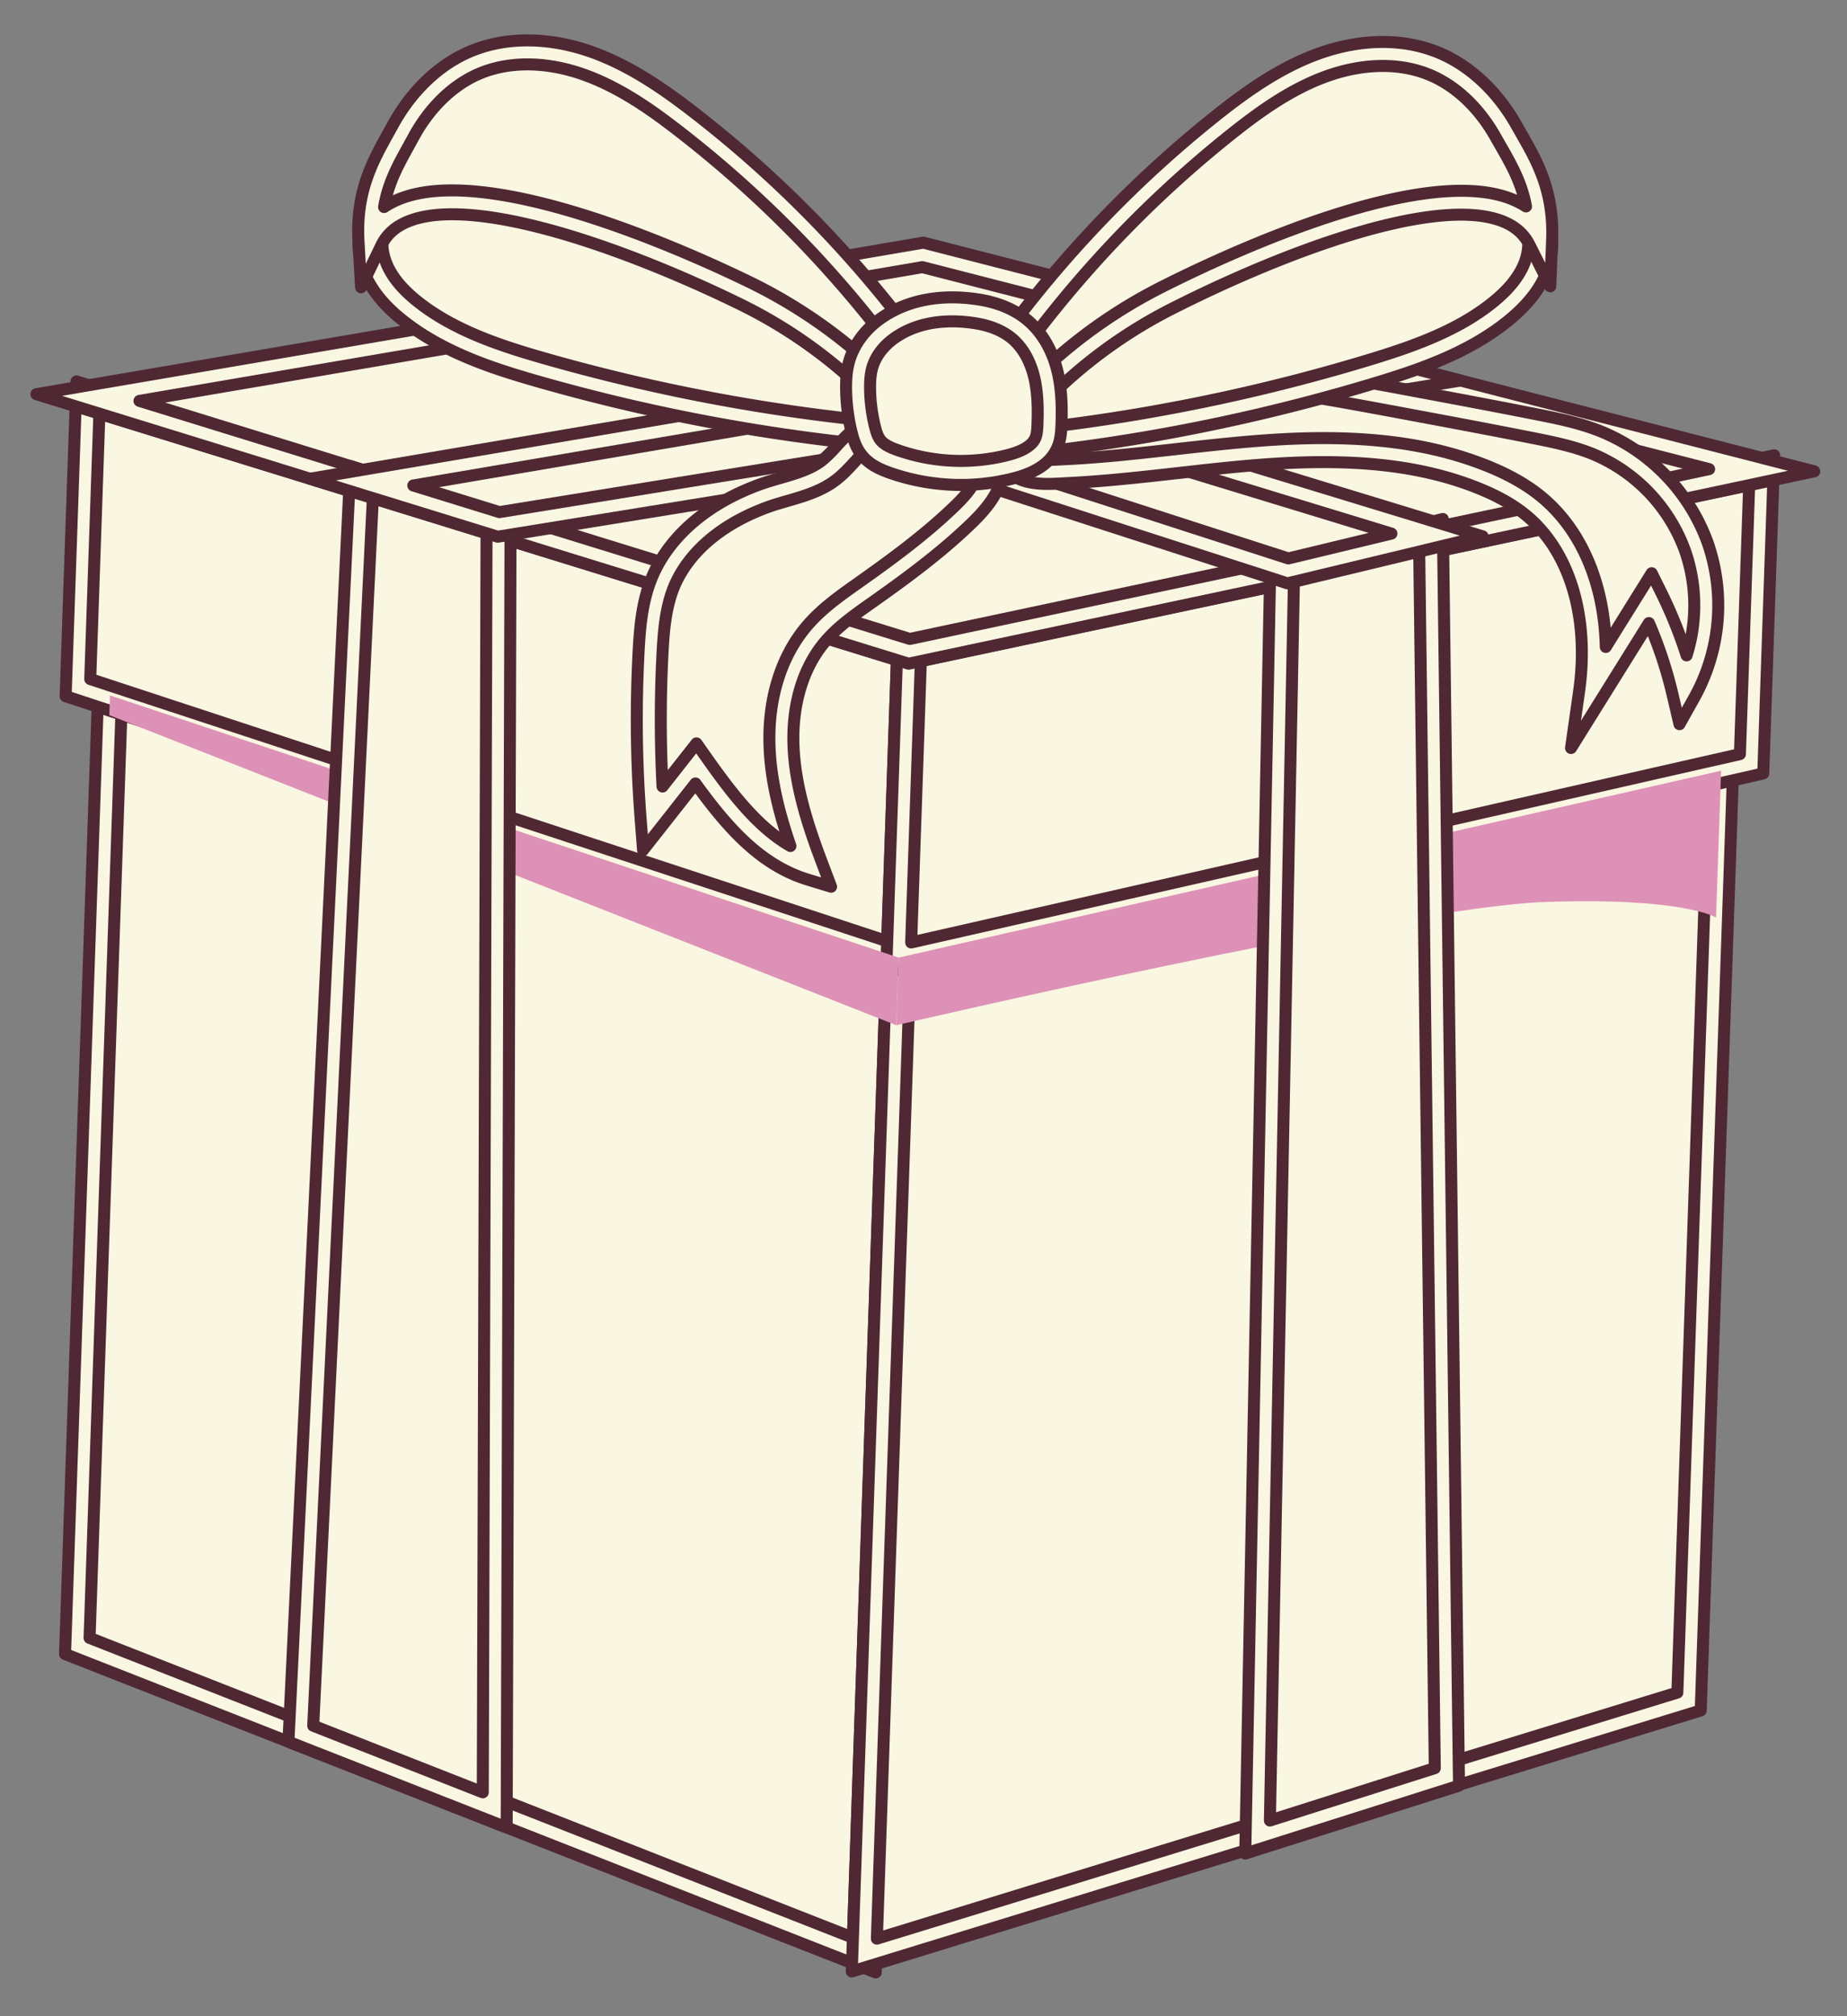 <svg xmlns="http://www.w3.org/2000/svg" width="77" height="84" viewBox="0 0 77 84"><rect x="0" y="0" width="77" height="84" fill="#808080" stroke="none"/><g><g><g><g><g><path fill="#f9f6e1" d="M4.586 28.974l-1.364 39.6 32.81 12.879 1.431-41.557z"/><path fill="none" stroke="#4f2833" stroke-linecap="round" stroke-linejoin="round" stroke-miterlimit="20" stroke-width=".5" d="M4.586 28.974v0l-1.364 39.6v0l32.81 12.879v0l1.431-41.557v0z"/></g><g><path fill="#f9f6e1" d="M5.063 29.659l31.888 10.594-1.394 40.476-31.823-12.49zm32.914 9.881L4.11 28.288l-1.387 40.27-.012.353 33.797 13.266z"/><path fill="none" stroke="#4f2833" stroke-linecap="round" stroke-linejoin="round" stroke-miterlimit="20" stroke-width=".5" d="M5.063 29.659l31.888 10.594-1.394 40.476-31.823-12.49zm32.914 9.881L4.11 28.288l-1.387 40.27-.012.353 33.797 13.266z"/></g></g><g><g><path fill="#f9f6e1" d="M37.463 39.896l34.299-8.118-1.347 39.112-34.383 10.563z"/><path fill="none" stroke="#4f2833" stroke-linecap="round" stroke-linejoin="round" stroke-miterlimit="20" stroke-width=".5" d="M37.463 39.896v0l34.299-8.118v0L70.415 70.89v0L36.032 81.453v0z"/></g><g><path fill="#f9f6e1" d="M71.239 32.415l-1.311 38.102L36.556 80.77l1.394-40.475zm-.337 38.848l1.382-40.123-35.306 8.358-1.469 42.639z"/><path fill="none" stroke="#4f2833" stroke-linecap="round" stroke-linejoin="round" stroke-miterlimit="20" stroke-width=".5" d="M71.239 32.415l-1.311 38.102L36.556 80.77l1.394-40.475zm-.337 38.848l1.382-40.123-35.306 8.358-1.469 42.639z"/></g></g><g><g><path fill="#f9f6e1" d="M3.249 28.648l34.214 11.248.44-12.76L3.665 16.561z"/><path fill="none" stroke="#4f2833" stroke-linecap="round" stroke-linejoin="round" stroke-miterlimit="20" stroke-width=".5" d="M3.249 28.648v0l34.214 11.248v0l.44-12.76v0L3.665 16.561v0z"/></g><g><path fill="#f9f6e1" d="M4.143 17.233l33.248 10.268-.404 11.713L3.762 28.291zm34.273 9.538L3.188 15.891l-.452 13.115L37.94 40.579z"/><path fill="none" stroke="#4f2833" stroke-linecap="round" stroke-linejoin="round" stroke-miterlimit="20" stroke-width=".5" d="M4.143 17.233l33.248 10.268-.404 11.713L3.762 28.291zm34.273 9.538L3.188 15.891l-.452 13.115L37.94 40.579z"/></g></g><g><g><path fill="#f9f6e1" d="M37.903 27.135c.38-.096 35.541-7.544 35.541-7.544l-.422 12.23-35.559 8.075z"/><path fill="none" stroke="#4f2833" stroke-linecap="round" stroke-linejoin="round" stroke-miterlimit="20" stroke-width=".5" d="M37.903 27.135c.38-.096 35.541-7.544 35.541-7.544v0l-.422 12.23v0l-35.559 8.075v0z"/></g><g><path fill="#f9f6e1" d="M38.39 27.541zm0 0c3.465-.746 30.087-6.387 34.532-7.329l-.386 11.207-34.55 7.847zm35.119 4.683l.456-13.255-.625.133c-1.437.304-35.175 7.451-35.56 7.549l-.363.093-.476 13.783z"/><path fill="none" stroke="#4f2833" stroke-linecap="round" stroke-linejoin="round" stroke-miterlimit="20" stroke-width=".5" d="M38.39 27.541h0s0 0 0 0zm0 0c3.465-.746 30.087-6.387 34.532-7.329l-.386 11.207-34.55 7.847zm35.119 4.683l.456-13.255-.625.133c-1.437.304-35.175 7.451-35.56 7.549l-.363.093-.476 13.783z"/></g></g><g><g><path fill="#f9f6e1" d="M3.665 16.562l34.807-5.942 34.972 8.97-35.541 7.545z"/><path fill="none" stroke="#4f2833" stroke-linecap="round" stroke-linejoin="round" stroke-miterlimit="20" stroke-width=".5" d="M3.665 16.562v0l34.807-5.942v0l34.972 8.97v0l-35.541 7.545v0z"/></g><g><path fill="#f9f6e1" d="M38.451 11.13l32.801 8.415-33.325 7.075-32.113-9.918zm37.184 8.507l-37.039-9.502-.104-.026-36.976 6.313 36.24 11.191.124.038z"/><path fill="none" stroke="#4f2833" stroke-linecap="round" stroke-linejoin="round" stroke-miterlimit="20" stroke-width=".5" d="M38.451 11.13l32.801 8.415-33.325 7.075-32.113-9.918zm37.184 8.507l-37.039-9.502-.104-.026-36.976 6.313 36.24 11.191.124.038z"/></g></g><g><g><path fill="#dd91b7" d="M71.751 32.11l-34.288 7.786-.097 2.816s21.136-4.919 26.986-5.13c5.85-.211 7.188.644 7.188.644z"/></g></g><g><g><path fill="#dd91b7" d="M4.586 28.974l32.877 10.922-.097 2.816L4.558 29.795z"/></g></g><g><g><path fill="#f9f6e1" d="M15.077 20.086L12.54 72.233l8.084 3.173.16-53.557z"/><path fill="none" stroke="#4f2833" stroke-linecap="round" stroke-linejoin="round" stroke-miterlimit="20" stroke-width=".5" d="M15.077 20.086v0L12.54 72.233v0l8.084 3.173v0l.16-53.557v0z"/></g><g><path fill="#f9f6e1" d="M15.544 20.754l4.739 1.463-.156 52.456-7.069-2.775zm5.741.726l-6.677-2.062-2.584 53.148 9.099 3.572z"/><path fill="none" stroke="#4f2833" stroke-linecap="round" stroke-linejoin="round" stroke-miterlimit="20" stroke-width=".5" d="M15.544 20.754l4.739 1.463-.156 52.456-7.069-2.775zm5.741.726l-6.677-2.062-2.584 53.148 9.099 3.572z"/></g></g><g><g><path fill="#f9f6e1" d="M53.451 23.815l-1.023 52.72 7.893-2.505-.664-51.77z"/><path fill="none" stroke="#4f2833" stroke-linecap="round" stroke-linejoin="round" stroke-miterlimit="20" stroke-width=".5" d="M53.451 23.815v0l-1.023 52.72v0l7.893-2.505v0l-.664-51.77v0z"/></g><g><path fill="#f9f6e1" d="M59.165 22.899l.65 50.767-6.874 2.182 1.002-51.641zm1.66 51.496l-.676-52.773-7.19 1.801-1.045 53.8z"/><path fill="none" stroke="#4f2833" stroke-linecap="round" stroke-linejoin="round" stroke-miterlimit="20" stroke-width=".5" d="M59.165 22.899l.65 50.767-6.874 2.182 1.002-51.641zm1.66 51.496l-.676-52.773-7.19 1.801-1.045 53.8z"/></g></g><g><g><path fill="#f9f6e1" d="M20.784 21.849l37.663-6.105-7.104-1.823-36.266 6.165z"/><path fill="none" stroke="#4f2833" stroke-linecap="round" stroke-linejoin="round" stroke-miterlimit="20" stroke-width=".5" d="M20.784 21.849v0l37.663-6.105v0l-7.104-1.823v0l-36.266 6.165v0z"/></g><g><path fill="#f9f6e1" d="M51.321 14.432l4.683 1.202-35.185 5.702-3.59-1.109zm9.57 1.422l-9.527-2.443-38.44 6.534 7.825 2.416z"/><path fill="none" stroke="#4f2833" stroke-linecap="round" stroke-linejoin="round" stroke-miterlimit="20" stroke-width=".5" d="M51.321 14.432l4.683 1.202-35.185 5.702-3.59-1.109zm9.57 1.422l-9.527-2.443-38.44 6.534 7.825 2.416z"/></g></g><g><g><path fill="#f9f6e1" d="M53.688 23.785l-31.941-10.31 5.94-1.014 32.22 9.827z"/><path fill="none" stroke="#4f2833" stroke-linecap="round" stroke-linejoin="round" stroke-miterlimit="20" stroke-width=".5" d="M53.688 23.785v0l-31.941-10.31v0l5.94-1.014v0l32.22 9.827v0z"/></g><g><path fill="#f9f6e1" d="M27.654 12.974l30.354 9.257-4.3 1.035-29.868-9.641zm34.155 9.37l-34.09-10.396-8.065 1.377L53.535 24.26l.134.044z"/><path fill="none" stroke="#4f2833" stroke-linecap="round" stroke-linejoin="round" stroke-miterlimit="20" stroke-width=".5" d="M27.654 12.974l30.354 9.257-4.3 1.035-29.868-9.641zm34.155 9.37l-34.09-10.396-8.065 1.377L53.535 24.26l.134.044z"/></g></g><g><g><g><path fill="#f9f6e1" d="M37.223 17.929c-.675.136-1.372.067-2.055-.011a78.23 78.23 0 0 1-12.609-2.508c-1.913-.548-3.85-1.192-5.416-2.42-.588-.462-1.126-1.015-1.438-1.695-.313-.679-.375-1.501-.036-2.168.536-1.056 1.843-1.424 3.014-1.603 1.791-.274 3.625-.36 5.413-.065 1.641.271 3.211.857 4.769 1.44.929.347 1.863.697 2.72 1.196.763.444 1.454 1.001 2.12 1.581a33.813 33.813 0 0 1 3.361 3.378c.411.475 1.169 1.123 1.364 1.733.232.728-.602 1.019-1.207 1.142z"/><path fill="none" stroke="#4f2833" stroke-linecap="round" stroke-linejoin="round" stroke-miterlimit="20" stroke-width=".5" d="M37.223 17.929c-.675.136-1.372.067-2.055-.011a78.23 78.23 0 0 1-12.609-2.508c-1.913-.548-3.85-1.192-5.416-2.42-.588-.462-1.126-1.015-1.438-1.695-.313-.679-.375-1.501-.036-2.168.536-1.056 1.843-1.424 3.014-1.603 1.791-.274 3.625-.36 5.413-.065 1.641.271 3.211.857 4.769 1.44.929.347 1.863.697 2.72 1.196.763.444 1.454 1.001 2.12 1.581a33.813 33.813 0 0 1 3.361 3.378c.411.475 1.169 1.123 1.364 1.733.232.728-.602 1.019-1.207 1.142z"/></g><g><path fill="#f9f6e1" d="M21.744 7.773c.797 0 1.551.06 2.271.179 1.599.265 3.163.849 4.674 1.415.896.335 1.822.681 2.644 1.16.776.452 1.469 1.025 2.043 1.526a33.34 33.34 0 0 1 3.312 3.327c.111.128.245.268.387.417.343.356.769.799.878 1.141.029.093.012.123.003.138-.021.037-.163.227-.833.362-.583.119-1.206.062-1.898-.017a77.8 77.8 0 0 1-12.529-2.492c-1.729-.495-3.704-1.124-5.244-2.333-.63-.493-1.053-.987-1.293-1.51-.275-.598-.292-1.246-.045-1.732.35-.689 1.191-1.113 2.645-1.336a19.719 19.719 0 0 1 2.985-.245zm15.577 10.646h.001c.768-.156 1.257-.429 1.496-.837a1.14 1.14 0 0 0 .088-.947c-.179-.564-.674-1.078-1.11-1.531-.129-.135-.251-.261-.352-.377a34.282 34.282 0 0 0-3.411-3.428c-.609-.531-1.347-1.142-2.196-1.636-.897-.522-1.863-.884-2.798-1.233-1.556-.582-3.165-1.184-4.861-1.464-1.667-.276-3.49-.256-5.572.064-1.132.173-2.715.556-3.382 1.87-.385.757-.375 1.73.027 2.604.309.671.826 1.286 1.584 1.879 1.682 1.32 3.766 1.987 5.586 2.507a78.807 78.807 0 0 0 12.69 2.525c.442.05.86.092 1.27.092.315 0 .626-.025.94-.088z"/><path fill="none" stroke="#4f2833" stroke-linecap="round" stroke-linejoin="round" stroke-miterlimit="20" stroke-width=".5" d="M21.744 7.773c.797 0 1.551.06 2.271.179 1.599.265 3.163.849 4.674 1.415.896.335 1.822.681 2.644 1.16.776.452 1.469 1.025 2.043 1.526a33.34 33.34 0 0 1 3.312 3.327c.111.128.245.268.387.417.343.356.769.799.878 1.141.029.093.012.123.003.138-.021.037-.163.227-.833.362-.583.119-1.206.062-1.898-.017a77.8 77.8 0 0 1-12.529-2.492c-1.729-.495-3.704-1.124-5.244-2.333-.63-.493-1.053-.987-1.293-1.51-.275-.598-.292-1.246-.045-1.732.35-.689 1.191-1.113 2.645-1.336a19.719 19.719 0 0 1 2.985-.245zm15.577 10.646h.001c.768-.156 1.257-.429 1.496-.837a1.14 1.14 0 0 0 .088-.947c-.179-.564-.674-1.078-1.11-1.531-.129-.135-.251-.261-.352-.377a34.282 34.282 0 0 0-3.411-3.428c-.609-.531-1.347-1.142-2.196-1.636-.897-.522-1.863-.884-2.798-1.233-1.556-.582-3.165-1.184-4.861-1.464-1.667-.276-3.49-.256-5.572.064-1.132.173-2.715.556-3.382 1.87-.385.757-.375 1.73.027 2.604.309.671.826 1.286 1.584 1.879 1.682 1.32 3.766 1.987 5.586 2.507a78.807 78.807 0 0 0 12.69 2.525c.442.05.86.092 1.27.092.315 0 .626-.025.94-.088z"/></g></g><g><g><path fill="#f9f6e1" d="M28.671 5.119c-1.279-.994-2.631-1.933-4.157-2.478-1.525-.544-3.258-.663-4.747-.024-1.29.553-2.306 1.635-2.974 2.87-.669 1.235-1.465 2.421-1.348 4.523 1.778-3.679 10.881-.105 15.648 2.223a20.59 20.59 0 0 1 7.055 5.664c.142.178.913-.873.959-.994.203-.536-.002-.729-.328-1.131-.744-.918-1.405-1.903-2.146-2.825a47.96 47.96 0 0 0-7.962-7.828z"/><path fill="none" stroke="#4f2833" stroke-linecap="round" stroke-linejoin="round" stroke-miterlimit="20" stroke-width=".5" d="M28.671 5.119c-1.279-.994-2.631-1.933-4.157-2.478-1.525-.544-3.258-.663-4.747-.024-1.29.553-2.306 1.635-2.974 2.87-.669 1.235-1.465 2.421-1.348 4.523 1.778-3.679 10.881-.105 15.648 2.223a20.59 20.59 0 0 1 7.055 5.664c.142.178.913-.873.959-.994.203-.536-.002-.729-.328-1.131-.744-.918-1.405-1.903-2.146-2.825a47.96 47.96 0 0 0-7.962-7.828z"/></g><g><path fill="#f9f6e1" d="M18.841 7.932c-.739 0-1.416.088-1.998.289a3.625 3.625 0 0 0-.831.405c.169-1 .586-1.752 1.019-2.535l.201-.366c.672-1.241 1.642-2.182 2.733-2.649 1.254-.536 2.808-.524 4.382.036 1.503.537 2.82 1.471 4.018 2.402a47.539 47.539 0 0 1 7.878 7.746c.357.444.695.903 1.033 1.362.365.494.729.989 1.115 1.465l.065.08c.271.33.271.33.201.52a4.685 4.685 0 0 1-.408.542 21.164 21.164 0 0 0-6.936-5.446c-2.05-1.001-8.264-3.851-12.472-3.851zm19.442 10.479c.558-.088 1.268-1.266 1.292-1.331.29-.77-.032-1.165-.407-1.623-.377-.464-.731-.946-1.087-1.428-.347-.47-.692-.941-1.059-1.396a48.266 48.266 0 0 0-8.043-7.909c-1.205-.934-2.656-1.968-4.296-2.554-1.811-.645-3.626-.65-5.113-.013-1.296.556-2.438 1.654-3.216 3.092l-.198.357c-.62 1.121-1.324 2.391-1.211 4.432l.107 1.931.843-1.741c.242-.502.659-.849 1.275-1.062 2.806-.97 8.918 1.179 13.703 3.516a20.158 20.158 0 0 1 6.885 5.527l.238.247z"/><path fill="none" stroke="#4f2833" stroke-linecap="round" stroke-linejoin="round" stroke-miterlimit="20" stroke-width=".5" d="M18.841 7.932c-.739 0-1.416.088-1.998.289a3.625 3.625 0 0 0-.831.405c.169-1 .586-1.752 1.019-2.535l.201-.366c.672-1.241 1.642-2.182 2.733-2.649 1.254-.536 2.808-.524 4.382.036 1.503.537 2.82 1.471 4.018 2.402a47.539 47.539 0 0 1 7.878 7.746c.357.444.695.903 1.033 1.362.365.494.729.989 1.115 1.465l.065.08c.271.33.271.33.201.52a4.685 4.685 0 0 1-.408.542 21.164 21.164 0 0 0-6.936-5.446c-2.05-1.001-8.264-3.851-12.472-3.851zm19.442 10.479c.558-.088 1.268-1.266 1.292-1.331.29-.77-.032-1.165-.407-1.623-.377-.464-.731-.946-1.087-1.428-.347-.47-.692-.941-1.059-1.396a48.266 48.266 0 0 0-8.043-7.909c-1.205-.934-2.656-1.968-4.296-2.554-1.811-.645-3.626-.65-5.113-.013-1.296.556-2.438 1.654-3.216 3.092l-.198.357c-.62 1.121-1.324 2.391-1.211 4.432l.107 1.931.843-1.741c.242-.502.659-.849 1.275-1.062 2.806-.97 8.918 1.179 13.703 3.516a20.158 20.158 0 0 1 6.885 5.527l.238.247z"/></g></g></g><g><g><path fill="#f9f6e1" d="M27.625 24.287c-.37.92-.454 1.928-.505 2.919a53.255 53.255 0 0 0 .087 6.896l1.807-2.295c1.27 1.803 2.696 3.715 4.804 4.36-.607-1.601-1.147-3.255-1.232-4.966-.086-1.711.327-3.503 1.441-4.805.586-.685 1.337-1.206 2.073-1.727 1.419-1.002 2.825-2.035 4.072-3.244.613-.594 1.227-1.34 1.15-2.191-.099-1.099-1.318-1.767-2.42-1.834-.96-.059-1.933.2-2.749.705-.641.396-.991 1.003-1.561 1.458-.767.614-1.839.761-2.741 1.088-.847.308-1.662.726-2.376 1.28-.798.619-1.469 1.412-1.85 2.356z"/><path fill="none" stroke="#4f2833" stroke-linecap="round" stroke-linejoin="round" stroke-miterlimit="20" stroke-width=".5" d="M27.625 24.287c-.37.92-.454 1.928-.505 2.919a53.255 53.255 0 0 0 .087 6.896l1.807-2.295c1.27 1.803 2.696 3.715 4.804 4.36-.607-1.601-1.147-3.255-1.232-4.966-.086-1.711.327-3.503 1.441-4.805.586-.685 1.337-1.206 2.073-1.727 1.419-1.002 2.825-2.035 4.072-3.244.613-.594 1.227-1.34 1.15-2.191-.099-1.099-1.318-1.767-2.42-1.834-.96-.059-1.933.2-2.749.705-.641.396-.991 1.003-1.561 1.458-.767.614-1.839.761-2.741 1.088-.847.308-1.662.726-2.376 1.28-.798.619-1.469 1.412-1.85 2.356z"/></g><g><path fill="#f9f6e1" d="M27.621 32.768a52.985 52.985 0 0 1-.002-5.537c.048-.922.123-1.895.47-2.757.321-.795.906-1.538 1.693-2.148.628-.488 1.382-.893 2.24-1.204.253-.093.521-.169.791-.247.723-.209 1.471-.425 2.091-.921.274-.218.492-.458.705-.689.256-.28.497-.544.806-.735a4.255 4.255 0 0 1 2.457-.632c.903.056 1.881.587 1.952 1.381.06.666-.503 1.305-1 1.787-1.265 1.227-2.734 2.292-4.073 3.238-.734.518-1.493 1.053-2.104 1.766-1.108 1.295-1.663 3.126-1.56 5.156.069 1.397.427 2.745.865 4.021-1.378-.791-2.461-2.212-3.53-3.727l-.387-.549zm6.665 3.221c-.575-1.514-1.118-3.146-1.201-4.813-.089-1.773.381-3.356 1.322-4.455.53-.619 1.205-1.096 1.982-1.643 1.308-.925 2.814-2.017 4.131-3.294.657-.637 1.398-1.507 1.3-2.594-.124-1.38-1.58-2.21-2.887-2.29a5.234 5.234 0 0 0-3.043.78c-.427.264-.728.592-1.019.909a5.252 5.252 0 0 1-.592.584c-.465.371-1.086.551-1.743.741-.292.084-.581.168-.855.267-.956.347-1.801.803-2.512 1.355-.927.718-1.621 1.605-2.008 2.564v.001c-.404 1.005-.488 2.073-.54 3.079a53.734 53.734 0 0 0 .088 6.961l.099 1.275 2.186-2.775c1.303 1.799 2.689 3.396 4.678 4.005l.975.297z"/><path fill="none" stroke="#4f2833" stroke-linecap="round" stroke-linejoin="round" stroke-miterlimit="20" stroke-width=".5" d="M27.621 32.768a52.985 52.985 0 0 1-.002-5.537c.048-.922.123-1.895.47-2.757.321-.795.906-1.538 1.693-2.148.628-.488 1.382-.893 2.24-1.204.253-.093.521-.169.791-.247.723-.209 1.471-.425 2.091-.921.274-.218.492-.458.705-.689.256-.28.497-.544.806-.735a4.255 4.255 0 0 1 2.457-.632c.903.056 1.881.587 1.952 1.381.06.666-.503 1.305-1 1.787-1.265 1.227-2.734 2.292-4.073 3.238-.734.518-1.493 1.053-2.104 1.766-1.108 1.295-1.663 3.126-1.56 5.156.069 1.397.427 2.745.865 4.021-1.378-.791-2.461-2.212-3.53-3.727l-.387-.549zm6.665 3.221c-.575-1.514-1.118-3.146-1.201-4.813-.089-1.773.381-3.356 1.322-4.455.53-.619 1.205-1.096 1.982-1.643 1.308-.925 2.814-2.017 4.131-3.294.657-.637 1.398-1.507 1.3-2.594-.124-1.38-1.58-2.21-2.887-2.29a5.234 5.234 0 0 0-3.043.78c-.427.264-.728.592-1.019.909a5.252 5.252 0 0 1-.592.584c-.465.371-1.086.551-1.743.741-.292.084-.581.168-.855.267-.956.347-1.801.803-2.512 1.355-.927.718-1.621 1.605-2.008 2.564v.001c-.404 1.005-.488 2.073-.54 3.079a53.734 53.734 0 0 0 .088 6.961l.099 1.275 2.186-2.775c1.303 1.799 2.689 3.396 4.678 4.005l.975.297z"/></g></g><g><g><path fill="#f9f6e1" d="M44.44 19.631c2.909-.139 5.791-.629 8.697-.811 2.906-.183 5.895-.043 8.604 1.026.788.311 1.552.702 2.205 1.241 2.193 1.81 2.78 4.989 2.378 7.803l2.484-3.981a18.147 18.147 0 0 1 1.4 3.895 7.423 7.423 0 0 0 .52-6.004 7.418 7.418 0 0 0-4.163-4.357c-.824-.333-1.7-.512-2.571-.685-1.671-.332-3.346-.645-5.021-.958-2.765-.516-5.534-1.034-8.33-1.344-2.673-.296-5.573-.35-7.818 1.131-.642.423-.908 1.632-.661 2.347.303.877 1.516.733 2.276.697z"/><path fill="none" stroke="#4f2833" stroke-linecap="round" stroke-linejoin="round" stroke-miterlimit="20" stroke-width=".5" d="M44.44 19.631c2.909-.139 5.791-.629 8.697-.811 2.906-.183 5.895-.043 8.604 1.026.788.311 1.552.702 2.205 1.241 2.193 1.81 2.78 4.989 2.378 7.803l2.484-3.981a18.147 18.147 0 0 1 1.4 3.895 7.423 7.423 0 0 0 .52-6.004 7.418 7.418 0 0 0-4.163-4.357c-.824-.333-1.7-.512-2.571-.685-1.671-.332-3.346-.645-5.021-.958-2.765-.516-5.534-1.034-8.33-1.344-2.673-.296-5.573-.35-7.818 1.131-.642.423-.908 1.632-.661 2.347.303.877 1.516.733 2.276.697z"/></g><g><path fill="#f9f6e1" d="M66.943 26.953c-.057-2.614-1.004-4.87-2.678-6.251-.622-.513-1.387-.945-2.34-1.321-2.407-.95-5.213-1.288-8.82-1.06-1.367.086-2.746.241-4.08.391-1.51.17-3.073.346-4.609.419l-.192.01c-.784.044-1.444.047-1.587-.371-.193-.555.054-1.496.464-1.766 2.15-1.419 4.993-1.328 7.486-1.051 2.779.309 5.583.832 8.295 1.339 1.673.312 3.345.625 5.014.956.785.156 1.673.332 2.482.658a6.912 6.912 0 0 1 3.878 4.06 6.93 6.93 0 0 1 .057 4.339 18.903 18.903 0 0 0-1.057-2.618l-.399-.805zm1.799-.995c.413.955.741 1.947.98 2.96l.294 1.252.629-1.122a7.925 7.925 0 0 0 .554-6.414 7.925 7.925 0 0 0-4.446-4.655c-.831-.335-1.662-.513-2.661-.711-1.674-.332-3.35-.646-5.027-.959-2.729-.51-5.551-1.037-8.368-1.35-2.671-.294-5.73-.384-8.147 1.21-.858.567-1.166 2.039-.859 2.928.404 1.166 1.771 1.089 2.589 1.043l.183-.01c1.569-.075 3.147-.253 4.675-.424 1.321-.149 2.687-.303 4.03-.387 3.465-.217 6.125.098 8.39.992.853.336 1.531.717 2.07 1.162 1.82 1.502 2.643 4.249 2.201 7.347l-.334 2.344z"/><path fill="none" stroke="#4f2833" stroke-linecap="round" stroke-linejoin="round" stroke-miterlimit="20" stroke-width=".5" d="M66.943 26.953c-.057-2.614-1.004-4.87-2.678-6.251-.622-.513-1.387-.945-2.34-1.321-2.407-.95-5.213-1.288-8.82-1.06-1.367.086-2.746.241-4.08.391-1.51.17-3.073.346-4.609.419l-.192.01c-.784.044-1.444.047-1.587-.371-.193-.555.054-1.496.464-1.766 2.15-1.419 4.993-1.328 7.486-1.051 2.779.309 5.583.832 8.295 1.339 1.673.312 3.345.625 5.014.956.785.156 1.673.332 2.482.658a6.912 6.912 0 0 1 3.878 4.06 6.93 6.93 0 0 1 .057 4.339 18.903 18.903 0 0 0-1.057-2.618l-.399-.805zm1.799-.995c.413.955.741 1.947.98 2.96l.294 1.252.629-1.122a7.925 7.925 0 0 0 .554-6.414 7.925 7.925 0 0 0-4.446-4.655c-.831-.335-1.662-.513-2.661-.711-1.674-.332-3.35-.646-5.027-.959-2.729-.51-5.551-1.037-8.368-1.35-2.671-.294-5.73-.384-8.147 1.21-.858.567-1.166 2.039-.859 2.928.404 1.166 1.771 1.089 2.589 1.043l.183-.01c1.569-.075 3.147-.253 4.675-.424 1.321-.149 2.687-.303 4.03-.387 3.465-.217 6.125.098 8.39.992.853.336 1.531.717 2.07 1.162 1.82 1.502 2.643 4.249 2.201 7.347l-.334 2.344z"/></g></g><g><g><g><path fill="#f9f6e1" d="M42.552 18.225c.676.126 1.372.047 2.054-.042a77.995 77.995 0 0 0 12.57-2.7c1.904-.576 3.831-1.249 5.378-2.501.581-.471 1.11-1.032 1.412-1.717.302-.684.352-1.507.003-2.169-.552-1.047-1.865-1.395-3.037-1.556-1.796-.247-3.631-.306-5.414.017-1.637.296-3.198.906-4.746 1.512-.924.361-1.852.725-2.702 1.237-.756.456-1.439 1.023-2.096 1.614a33.904 33.904 0 0 0-3.309 3.428c-.404.482-1.152 1.141-1.337 1.754-.222.732.617 1.01 1.224 1.123z"/><path fill="none" stroke="#4f2833" stroke-linecap="round" stroke-linejoin="round" stroke-miterlimit="20" stroke-width=".5" d="M42.552 18.225c.676.126 1.372.047 2.054-.042a77.995 77.995 0 0 0 12.57-2.7c1.904-.576 3.831-1.249 5.378-2.501.581-.471 1.11-1.032 1.412-1.717.302-.684.352-1.507.003-2.169-.552-1.047-1.865-1.395-3.037-1.556-1.796-.247-3.631-.306-5.414.017-1.637.296-3.198.906-4.746 1.512-.924.361-1.852.725-2.702 1.237-.756.456-1.439 1.023-2.096 1.614a33.904 33.904 0 0 0-3.309 3.428c-.404.482-1.152 1.141-1.337 1.754-.222.732.617 1.01 1.224 1.123z"/></g><g><path fill="#f9f6e1" d="M42.644 17.733c-.671-.125-.816-.313-.838-.349-.009-.015-.028-.045.001-.138.103-.344.523-.794.861-1.155.14-.15.271-.292.38-.422a33.355 33.355 0 0 1 3.261-3.377c.567-.51 1.25-1.094 2.019-1.558.816-.491 1.735-.851 2.626-1.199 1.504-.589 3.061-1.198 4.652-1.486 1.559-.282 3.278-.287 5.257-.014 1.457.2 2.304.611 2.664 1.295.255.483.248 1.131-.017 1.733-.234.526-.649 1.027-1.271 1.53-1.521 1.231-3.486 1.89-5.208 2.412a77.936 77.936 0 0 1-12.489 2.683c-.691.089-1.313.157-1.898.045zm.669 1.057c.448 0 .9-.051 1.358-.111a78.904 78.904 0 0 0 12.649-2.717c1.814-.549 3.887-1.247 5.548-2.592.748-.605 1.258-1.227 1.556-1.903.389-.88.384-1.853-.012-2.604C63.724 7.559 62.135 7.2 61 7.044c-2.084-.287-3.906-.279-5.571.021-1.688.305-3.29.932-4.84 1.539-.929.363-1.889.739-2.776 1.274-.842.507-1.571 1.129-2.172 1.67a34.29 34.29 0 0 0-3.359 3.479c-.098.118-.219.245-.345.382-.43.46-.916.981-1.087 1.548-.104.34-.069.667.101.946.245.404.739.67 1.509.814.284.053.567.073.853.073z"/><path fill="none" stroke="#4f2833" stroke-linecap="round" stroke-linejoin="round" stroke-miterlimit="20" stroke-width=".5" d="M42.644 17.733c-.671-.125-.816-.313-.838-.349-.009-.015-.028-.045.001-.138.103-.344.523-.794.861-1.155.14-.15.271-.292.38-.422a33.355 33.355 0 0 1 3.261-3.377c.567-.51 1.25-1.094 2.019-1.558.816-.491 1.735-.851 2.626-1.199 1.504-.589 3.061-1.198 4.652-1.486 1.559-.282 3.278-.287 5.257-.014 1.457.2 2.304.611 2.664 1.295.255.483.248 1.131-.017 1.733-.234.526-.649 1.027-1.271 1.53-1.521 1.231-3.486 1.89-5.208 2.412a77.936 77.936 0 0 1-12.489 2.683c-.691.089-1.313.157-1.898.045zm.669 1.057c.448 0 .9-.051 1.358-.111a78.904 78.904 0 0 0 12.649-2.717c1.814-.549 3.887-1.247 5.548-2.592.748-.605 1.258-1.227 1.556-1.903.389-.88.384-1.853-.012-2.604C63.724 7.559 62.135 7.2 61 7.044c-2.084-.287-3.906-.279-5.571.021-1.688.305-3.29.932-4.84 1.539-.929.363-1.889.739-2.776 1.274-.842.507-1.571 1.129-2.172 1.67a34.29 34.29 0 0 0-3.359 3.479c-.098.118-.219.245-.345.382-.43.46-.916.981-1.087 1.548-.104.34-.069.667.101.946.245.404.739.67 1.509.814.284.053.567.073.853.073z"/></g></g><g><g><path fill="#f9f6e1" d="M50.907 5.286c1.265-1.012 2.602-1.972 4.119-2.54 1.517-.568 3.248-.712 4.746-.097 1.299.534 2.331 1.601 3.018 2.825.687 1.225 1.501 2.398 1.417 4.502-1.834-3.651-10.882.061-15.613 2.461a20.6 20.6 0 0 0-6.968 5.771c-.139.18-.926-.859-.974-.979-.211-.533-.009-.729.311-1.136.729-.929 1.375-1.925 2.103-2.858a47.928 47.928 0 0 1 7.841-7.949z"/><path fill="none" stroke="#4f2833" stroke-linecap="round" stroke-linejoin="round" stroke-miterlimit="20" stroke-width=".5" d="M50.907 5.286c1.265-1.012 2.602-1.972 4.119-2.54 1.517-.568 3.248-.712 4.746-.097 1.299.534 2.331 1.601 3.018 2.825.687 1.225 1.501 2.398 1.417 4.502-1.834-3.651-10.882.061-15.613 2.461a20.6 20.6 0 0 0-6.968 5.771c-.139.18-.926-.859-.974-.979-.211-.533-.009-.729.311-1.136.729-.929 1.375-1.925 2.103-2.858a47.928 47.928 0 0 1 7.841-7.949z"/></g><g><path fill="#f9f6e1" d="M55.201 3.214c1.563-.584 3.117-.621 4.382-.102 1.097.451 2.081 1.376 2.771 2.607l.208.363c.444.776.872 1.522 1.056 2.519a3.618 3.618 0 0 0-.836-.393c-3.915-1.286-12.022 2.569-14.415 3.783a21.137 21.137 0 0 0-6.851 5.55 5.368 5.368 0 0 1-.399-.497c-.09-.228-.09-.228.175-.561l.064-.082c.377-.481.734-.979 1.089-1.478.332-.465.664-.93 1.015-1.381a47.69 47.69 0 0 1 4.743-5.232 47.73 47.73 0 0 1 3.017-2.633c1.184-.948 2.486-1.903 3.981-2.463zm-13.18 15.299a20.164 20.164 0 0 1 6.799-5.631c4.75-2.409 10.83-4.653 13.65-3.724.618.203 1.04.545 1.291 1.042l.869 1.729.077-1.933c.081-2.042-.642-3.301-1.278-4.412l-.202-.355c-.8-1.426-1.959-2.506-3.264-3.042-1.498-.615-3.314-.583-5.111.091-1.632.61-3.068 1.666-4.257 2.618a48.873 48.873 0 0 0-3.081 2.689 48.65 48.65 0 0 0-4.843 5.343c-.359.462-.699.938-1.039 1.415-.348.486-.694.972-1.123 1.518-.307.386-.625.786-.321 1.552.025.064.752 1.232 1.312 1.31l.345.021z"/><path fill="none" stroke="#4f2833" stroke-linecap="round" stroke-linejoin="round" stroke-miterlimit="20" stroke-width=".5" d="M55.201 3.214c1.563-.584 3.117-.621 4.382-.102 1.097.451 2.081 1.376 2.771 2.607l.208.363c.444.776.872 1.522 1.056 2.519a3.618 3.618 0 0 0-.836-.393c-3.915-1.286-12.022 2.569-14.415 3.783a21.137 21.137 0 0 0-6.851 5.55 5.368 5.368 0 0 1-.399-.497c-.09-.228-.09-.228.175-.561l.064-.082c.377-.481.734-.979 1.089-1.478.332-.465.664-.93 1.015-1.381a47.69 47.69 0 0 1 4.743-5.232 47.73 47.73 0 0 1 3.017-2.633c1.184-.948 2.486-1.903 3.981-2.463zm-13.18 15.299a20.164 20.164 0 0 1 6.799-5.631c4.75-2.409 10.83-4.653 13.65-3.724.618.203 1.04.545 1.291 1.042l.869 1.729.077-1.933c.081-2.042-.642-3.301-1.278-4.412l-.202-.355c-.8-1.426-1.959-2.506-3.264-3.042-1.498-.615-3.314-.583-5.111.091-1.632.61-3.068 1.666-4.257 2.618a48.873 48.873 0 0 0-3.081 2.689 48.65 48.65 0 0 0-4.843 5.343c-.359.462-.699.938-1.039 1.415-.348.486-.694.972-1.123 1.518-.307.386-.625.786-.321 1.552.025.064.752 1.232 1.312 1.31l.345.021z"/></g></g></g><g><g><g><path fill="#f9f6e1" d="M37.025 13.661c-.536.371-.971.909-1.146 1.537a3.581 3.581 0 0 0-.106 1.017c.008.55.078 1.1.206 1.636.069.286.159.575.344.804.234.291.591.449.943.573a8.42 8.42 0 0 0 4.879.213c.599-.155 1.243-.433 1.482-1.004.099-.239.116-.503.125-.761.027-.71.011-1.43-.162-2.12-.172-.69-.513-1.353-1.054-1.816-.508-.434-1.163-.668-1.824-.77-1.273-.198-2.603-.059-3.687.691z"/><path fill="none" stroke="#4f2833" stroke-linecap="round" stroke-linejoin="round" stroke-miterlimit="20" stroke-width=".5" d="M37.025 13.661c-.536.371-.971.909-1.146 1.537a3.581 3.581 0 0 0-.106 1.017c.008.55.078 1.1.206 1.636.069.286.159.575.344.804.234.291.591.449.943.573a8.42 8.42 0 0 0 4.879.213c.599-.155 1.243-.433 1.482-1.004.099-.239.116-.503.125-.761.027-.71.011-1.43-.162-2.12-.172-.69-.513-1.353-1.054-1.816-.508-.434-1.163-.668-1.824-.77-1.273-.198-2.603-.059-3.687.691z"/></g><g><path fill="#f9f6e1" d="M39.697 13.389c.339 0 .657.031.939.075.655.101 1.185.322 1.575.656.531.455.779 1.098.894 1.557.17.682.168 1.417.147 1.98-.008.228-.021.43-.086.586-.13.311-.516.551-1.146.714a7.95 7.95 0 0 1-4.587-.2c-.267-.094-.562-.218-.721-.416-.126-.155-.192-.383-.246-.608a6.938 6.938 0 0 1-.193-1.525c-.004-.371.022-.641.087-.876.134-.481.472-.929.95-1.26.759-.526 1.625-.683 2.387-.683zm.365 6.814a8.82 8.82 0 0 0 2.208-.278c.962-.249 1.557-.672 1.818-1.296.13-.31.152-.631.164-.934.023-.63.024-1.456-.176-2.26-.216-.862-.636-1.579-1.215-2.075-.533-.456-1.23-.754-2.072-.884-1.565-.243-2.965.025-4.048.774-.67.464-1.147 1.108-1.344 1.813-.092.332-.13.689-.124 1.159.009.587.082 1.174.22 1.745.077.321.189.691.441 1.002.315.392.766.59 1.165.731a8.928 8.928 0 0 0 2.963.503z"/><path fill="none" stroke="#4f2833" stroke-linecap="round" stroke-linejoin="round" stroke-miterlimit="20" stroke-width=".5" d="M39.697 13.389c.339 0 .657.031.939.075.655.101 1.185.322 1.575.656.531.455.779 1.098.894 1.557.17.682.168 1.417.147 1.98-.008.228-.021.43-.086.586-.13.311-.516.551-1.146.714a7.95 7.95 0 0 1-4.587-.2c-.267-.094-.562-.218-.721-.416-.126-.155-.192-.383-.246-.608a6.938 6.938 0 0 1-.193-1.525c-.004-.371.022-.641.087-.876.134-.481.472-.929.95-1.26.759-.526 1.625-.683 2.387-.683zm.365 6.814a8.82 8.82 0 0 0 2.208-.278c.962-.249 1.557-.672 1.818-1.296.13-.31.152-.631.164-.934.023-.63.024-1.456-.176-2.26-.216-.862-.636-1.579-1.215-2.075-.533-.456-1.23-.754-2.072-.884-1.565-.243-2.965.025-4.048.774-.67.464-1.147 1.108-1.344 1.813-.092.332-.13.689-.124 1.159.009.587.082 1.174.22 1.745.077.321.189.691.441 1.002.315.392.766.59 1.165.731a8.928 8.928 0 0 0 2.963.503z"/></g></g></g></g></g></g></svg>